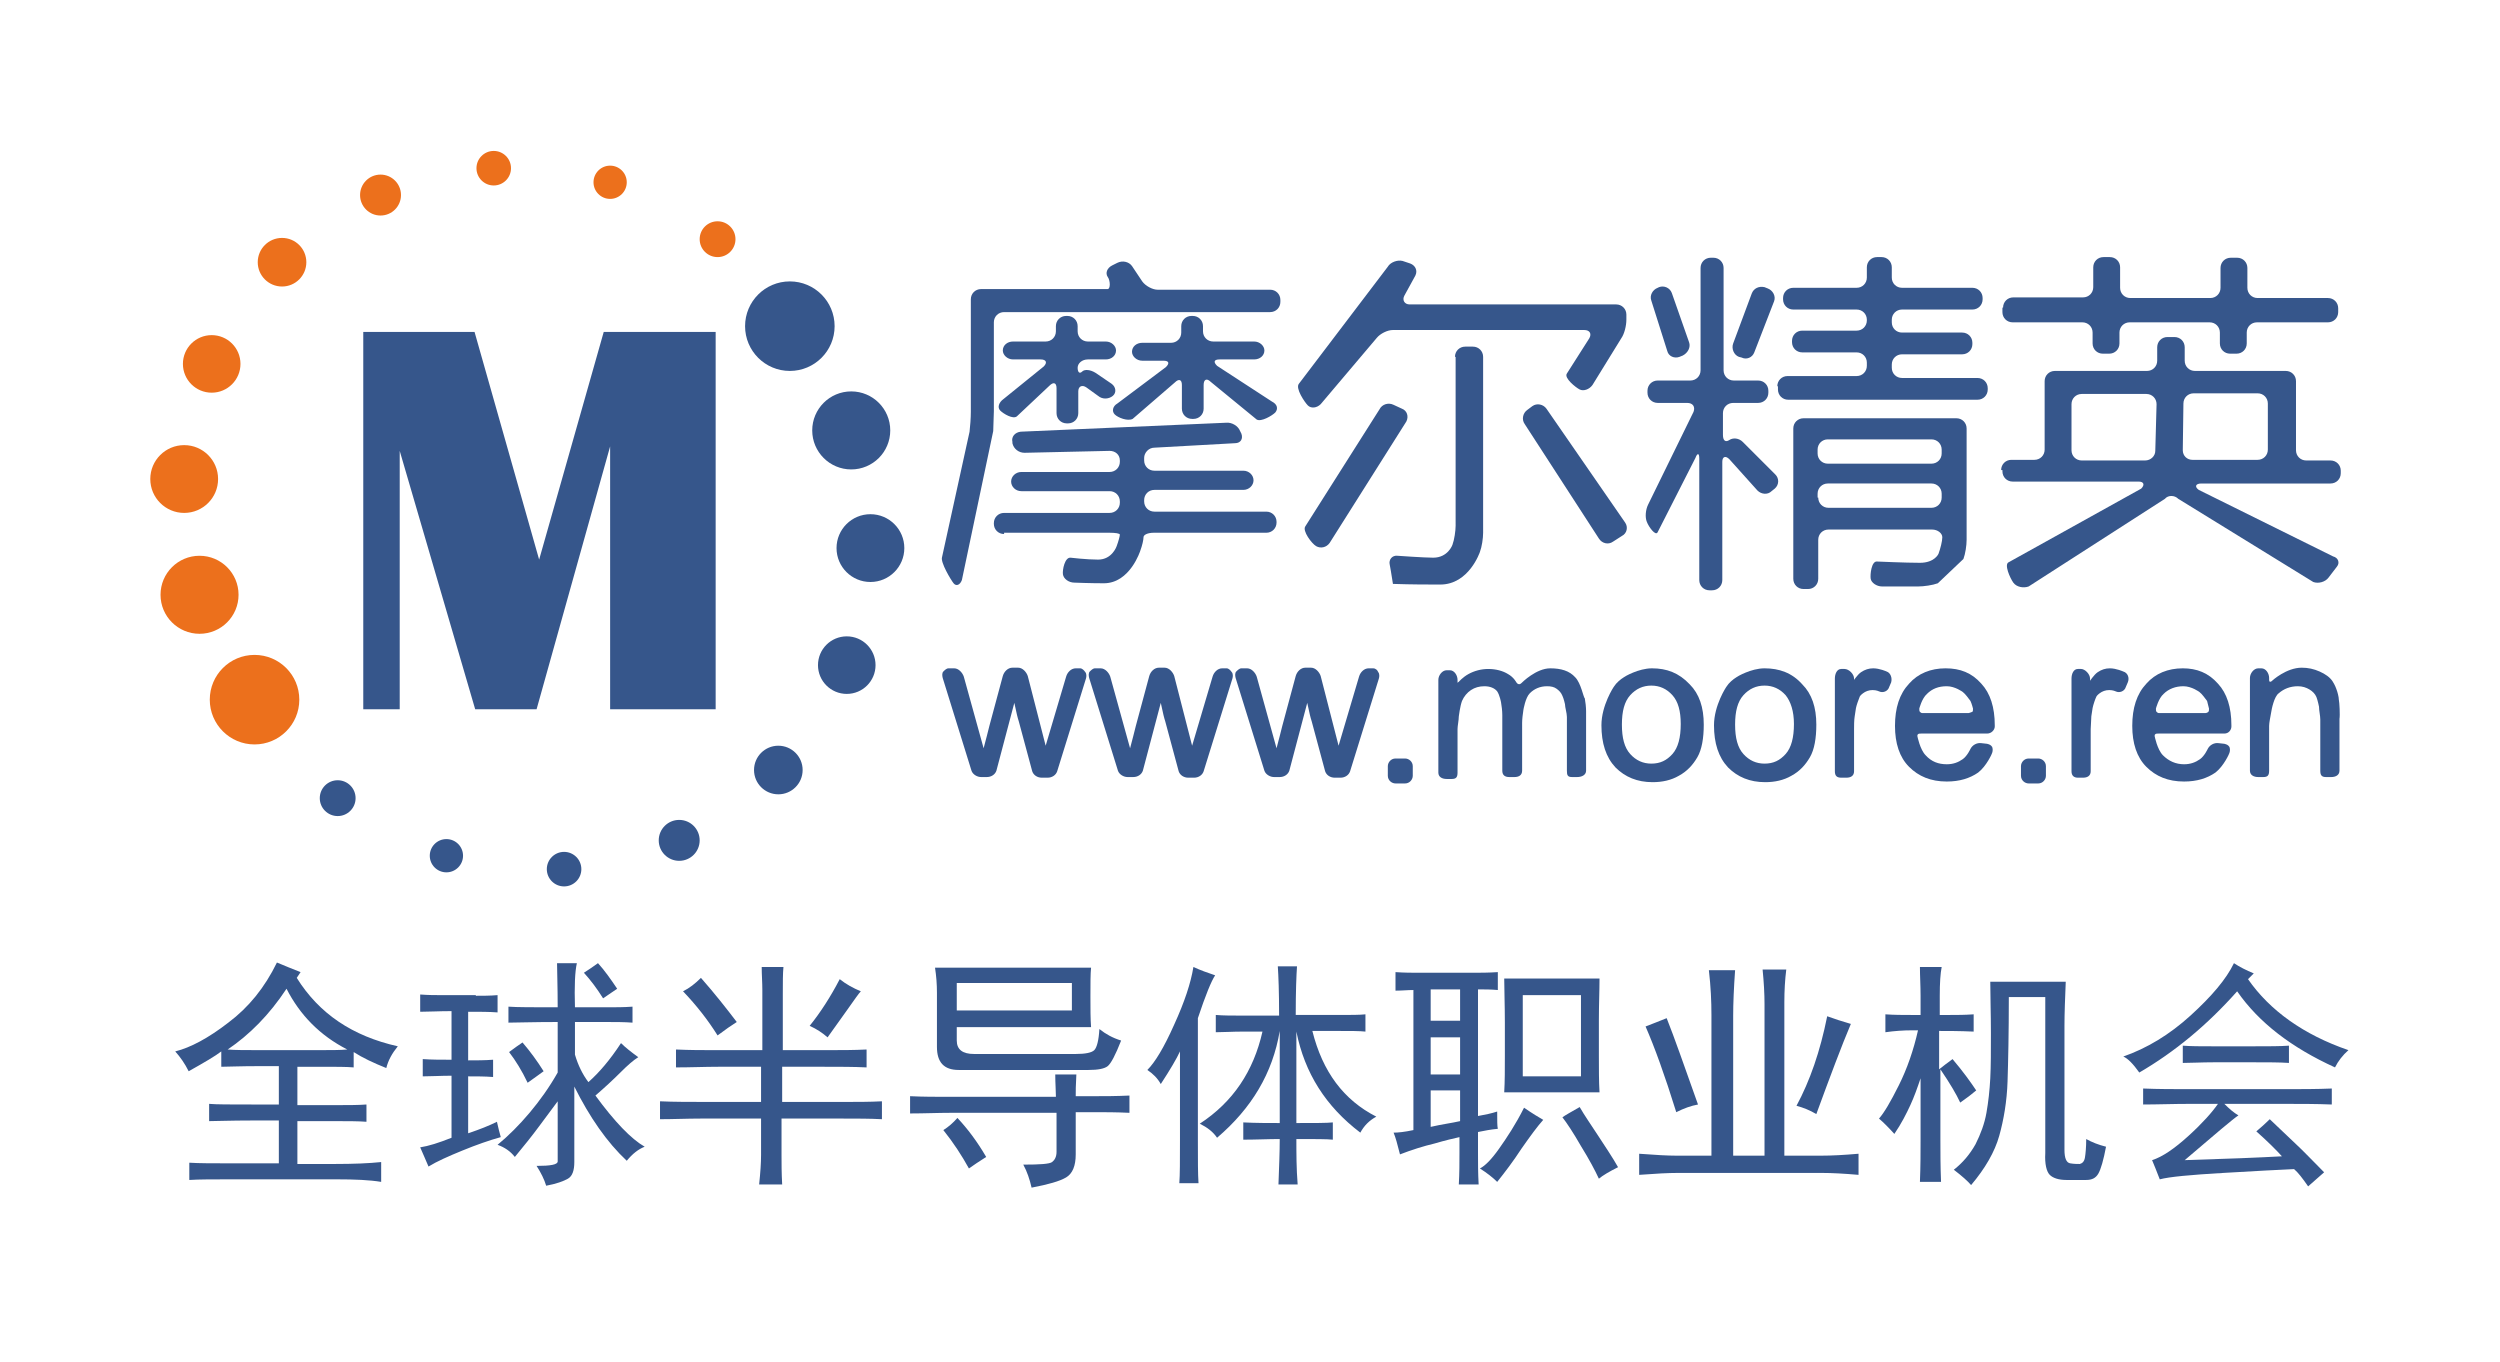 <?xml version="1.0" encoding="utf-8"?>
<!-- Generator: Adobe Illustrator 18.0.0, SVG Export Plug-In . SVG Version: 6.00 Build 0)  -->
<!DOCTYPE svg PUBLIC "-//W3C//DTD SVG 1.1//EN" "http://www.w3.org/Graphics/SVG/1.1/DTD/svg11.dtd">
<svg version="1.1" id="图层_1" xmlns="http://www.w3.org/2000/svg" xmlns:xlink="http://www.w3.org/1999/xlink" x="0px" y="0px"
	 viewBox="0 0 390.9 213" enable-background="new 0 0 390.9 213" xml:space="preserve">
<g>
	<g>
		<g>
			<g>
				<path fill="#36568B" d="M111.9,51.9v59H95.4V69.8l-11.5,41.1h-9.6L62.5,70.5v40.4h-5.7v-59h17.4l10.1,35.6l10.1-35.6H111.9z"/>
			</g>
		</g>
		<g>
			<circle fill="#EC701C" cx="39.8" cy="109.4" r="7"/>
			<circle fill="#EC701C" cx="31.2" cy="93" r="6.1"/>
			<circle fill="#EC701C" cx="28.8" cy="74.9" r="5.3"/>
			<circle fill="#EC701C" cx="33.1" cy="56.9" r="4.5"/>
			<circle fill="#EC701C" cx="44.1" cy="41" r="3.8"/>
			<circle fill="#EC701C" cx="59.5" cy="30.5" r="3.2"/>
			<circle fill="#EC701C" cx="77.2" cy="26.3" r="2.7"/>
			<circle fill="#EC701C" cx="95.4" cy="28.5" r="2.6"/>
			<circle fill="#EC701C" cx="112.2" cy="37.4" r="2.8"/>
		</g>
		<g>
			<circle fill="#36568B" cx="123.5" cy="51" r="7"/>
			<circle fill="#36568B" cx="133.1" cy="67.3" r="6.1"/>
			<circle fill="#36568B" cx="136.1" cy="85.7" r="5.3"/>
			<circle fill="#36568B" cx="132.4" cy="104" r="4.5"/>
			<circle fill="#36568B" cx="121.7" cy="120.4" r="3.8"/>
			<circle fill="#36568B" cx="106.2" cy="131.4" r="3.2"/>
			<circle fill="#36568B" cx="88.2" cy="135.9" r="2.7"/>
			<circle fill="#36568B" cx="69.8" cy="133.8" r="2.6"/>
			<circle fill="#36568B" cx="52.8" cy="124.8" r="2.8"/>
		</g>
	</g>
	<g>
		<g>
			<g>
				<g>
					<path fill="#36568B" d="M173.2,43.3c-0.4-0.6-0.1-1.4,0.7-1.8l0.8-0.4c0.8-0.4,1.8-0.2,2.3,0.5l1.6,2.4
						c0.5,0.7,1.6,1.3,2.4,1.3h17.6c0.9,0,1.6,0.7,1.6,1.6v0.3c0,0.9-0.7,1.6-1.6,1.6h-41.6c-0.9,0-1.6,0.7-1.6,1.6v13.9
						c0,0.9-0.1,2.2-0.1,3.1l-4.9,23.3c-0.3,0.8-0.9,1-1.3,0.5c-0.4-0.5-2.1-3.3-1.8-4.1l4.3-19.6c0.1-0.8,0.2-2.2,0.2-3.1V46.8
						c0-0.9,0.7-1.6,1.6-1.6h19.7C173.7,45.3,173.6,43.8,173.2,43.3z M157,83.5c-0.9,0-1.6-0.7-1.6-1.6v-0.1c0-0.9,0.7-1.6,1.6-1.6
						h16.5c0.9,0,1.6-0.7,1.6-1.6v-0.2c0-0.9-0.7-1.6-1.6-1.6h-13.8c-0.9,0-1.6-0.7-1.6-1.5c0-0.8,0.7-1.5,1.6-1.5h13.8
						c0.9,0,1.6-0.7,1.6-1.6v-0.2c0-0.9-0.7-1.5-1.6-1.5l-13.3,0.3c-0.9,0-1.7-0.6-1.9-1.5l0-0.2c-0.2-0.8,0.4-1.5,1.3-1.6l32.1-1.4
						c0.9-0.1,1.9,0.5,2.2,1.3l0.2,0.4c0.3,0.8-0.1,1.5-1,1.5l-12.6,0.7c-0.9,0-1.6,0.8-1.6,1.6v0.4c0,0.9,0.7,1.6,1.6,1.6h13.9
						c0.9,0,1.6,0.7,1.6,1.5c0,0.8-0.7,1.5-1.6,1.5h-13.9c-0.9,0-1.6,0.7-1.6,1.6v0.2c0,0.9,0.7,1.6,1.6,1.6H198
						c0.9,0,1.6,0.7,1.6,1.6v0.1c0,0.9-0.7,1.6-1.6,1.6h-17.6c-0.9,0-1.6,0.3-1.6,0.7c0,0.4-0.2,1.3-0.5,2.1c0,0-1.6,5.1-5.7,5.1
						c-2.1,0-4.6-0.1-4.6-0.1c-0.9,0-1.7-0.6-1.8-1.3c-0.1-0.7,0.3-2.7,1.2-2.6c0,0,2.5,0.3,4.3,0.3c2.2,0,2.9-2.1,2.9-2.1
						c0.3-0.8,0.5-1.6,0.5-1.8s-0.7-0.3-1.6-0.3H157z M156.4,64.2c-0.5-0.5-0.2-1.3,0.5-1.8l6.3-5.1c0.6-0.6,0.4-1.1-0.5-1.1h-4.3
						c-0.9,0-1.6-0.7-1.6-1.4c0-0.8,0.7-1.4,1.6-1.4h5.1c0.9,0,1.6-0.7,1.6-1.6V51c0-0.9,0.7-1.6,1.6-1.6h0.2c0.9,0,1.6,0.7,1.6,1.6
						v0.8c0,0.9,0.7,1.6,1.6,1.6h2.8c0.9,0,1.6,0.7,1.6,1.4c0,0.8-0.7,1.4-1.6,1.4h-2.8c-0.9,0-1.6,0.6-1.6,1.3c0,0.7,0.3,1,0.7,0.6
						c0.4-0.4,1.3-0.3,2.1,0.2l2.5,1.7c0.7,0.5,0.8,1.4,0.2,1.9s-1.6,0.6-2.3,0l-1.8-1.3c-0.7-0.5-1.3-0.2-1.3,0.6v3.4
						c0,0.9-0.7,1.6-1.6,1.6h-0.2c-0.9,0-1.6-0.7-1.6-1.6v-3.9c0-0.9-0.5-1-1.1-0.4l-5.1,4.8C158.4,65.6,156.9,64.7,156.4,64.2z
						 M174.3,64.8c-0.5-0.5-0.3-1.3,0.4-1.7l7.6-5.7c0.6-0.6,0.5-1-0.4-1h-3.3c-0.9,0-1.6-0.7-1.6-1.4c0-0.8,0.7-1.4,1.6-1.4h4.5
						c0.9,0,1.6-0.7,1.6-1.6V51c0-0.9,0.7-1.6,1.6-1.6h0.2c0.9,0,1.6,0.7,1.6,1.6v0.8c0,0.9,0.7,1.6,1.6,1.6h6.4
						c0.9,0,1.6,0.7,1.6,1.4c0,0.8-0.7,1.4-1.6,1.4h-5.4c-0.9,0-1,0.4-0.4,1l8.6,5.6c0.8,0.4,1,1.1,0.5,1.7
						c-0.5,0.5-2.2,1.5-2.9,1.1l-7.2-5.9c-0.6-0.6-1.1-0.4-1.1,0.5v3.7c0,0.9-0.7,1.6-1.6,1.6h-0.2c-0.9,0-1.6-0.7-1.6-1.6v-3.7
						c0-0.9-0.5-1-1.1-0.4l-6.6,5.7C176.3,65.9,174.8,65.3,174.3,64.8z"/>
				</g>
			</g>
			<g>
				<g>
					<path fill="#36568B" d="M217,41.7c0.4-0.7,1.5-1.1,2.3-0.9l1.2,0.4c0.8,0.3,1.2,1.1,0.8,1.9l-1.7,3.1c-0.4,0.7,0,1.4,0.8,1.4
						h32.3c0.9,0,1.6,0.7,1.6,1.6V50c0,0.9-0.3,2.2-0.8,2.9l-4.5,7.3c-0.5,0.7-1.4,1-2,0.7c-0.6-0.3-2.5-1.8-2-2.5l3.5-5.5
						c0.4-0.7,0.1-1.3-0.8-1.3h-29.9c-0.9,0-2,0.6-2.5,1.2l-8.8,10.4c-0.6,0.6-1.5,0.7-2,0.2c-0.5-0.5-2-2.7-1.4-3.4L217,41.7z
						 M215.7,64c0.4-0.8,1.4-1.1,2.2-0.7l1.3,0.6c0.8,0.3,1.1,1.2,0.7,2l-12,19c-0.5,0.7-1.4,0.9-2.1,0.5c-0.7-0.4-2.2-2.4-1.7-3.1
						L215.7,64z M227.5,55.8c0-0.9,0.7-1.6,1.6-1.6h1.2c0.9,0,1.6,0.7,1.6,1.6v27.5c0,0.9-0.2,2.2-0.5,3c0,0-1.7,5.1-6.2,5.1
						c-1.9,0-4.4,0-7.4-0.1c-0.2-1.4-0.5-3-0.5-3c-0.2-0.8,0.4-1.5,1.2-1.4c0,0,4.2,0.3,5.6,0.3c2.3,0,3-2,3-2
						c0.3-0.8,0.5-2.2,0.5-3V55.8z M238.4,66.3c-0.5-0.7-0.3-1.7,0.4-2.2l0.8-0.6c0.7-0.5,1.7-0.3,2.2,0.4l12.3,17.8
						c0.5,0.7,0.3,1.7-0.5,2.1l-1.4,0.9c-0.7,0.5-1.7,0.3-2.2-0.5L238.4,66.3z"/>
				</g>
			</g>
			<g>
				<g>
					<path fill="#36568B" d="M257.5,81.6c-0.3-0.7-0.2-1.9,0.2-2.7l7.1-14.5c0.3-0.8-0.1-1.4-1-1.4h-4.6c-0.9,0-1.6-0.7-1.6-1.6
						v-0.3c0-0.9,0.7-1.6,1.6-1.6h5.1c0.9,0,1.6-0.7,1.6-1.6v-16c0-0.9,0.7-1.6,1.6-1.6h0.4c0.9,0,1.6,0.7,1.6,1.6v16
						c0,0.9,0.7,1.6,1.6,1.6h3.8c0.9,0,1.6,0.7,1.6,1.6v0.3c0,0.9-0.7,1.6-1.6,1.6H271c-0.9,0-1.6,0.7-1.6,1.6V68
						c0,0.9,0.4,1.2,1,0.8s1.5-0.3,2.1,0.3l5.1,5.1c0.6,0.6,0.6,1.6-0.1,2.2l-0.5,0.4c-0.6,0.6-1.6,0.5-2.2-0.1l-4.4-4.9
						c-0.6-0.6-1.1-0.4-1.1,0.4v18.5c0,0.9-0.7,1.6-1.6,1.6h-0.4c-0.9,0-1.6-0.7-1.6-1.6v-19c0-0.9-0.3-0.9-0.6-0.1l-5.9,11.6
						C258.9,83.9,257.8,82.4,257.5,81.6z M258.2,47c-0.3-0.8,0.2-1.7,1-2l0.2-0.1c0.8-0.3,1.7,0.1,2,0.9l2.7,7.7
						c0.3,0.8-0.2,1.7-1,2.1l-0.5,0.2c-0.8,0.3-1.7-0.1-1.9-0.9L258.2,47z M271.9,55.8c-0.8-0.3-1.2-1.3-0.9-2.1l2.9-7.8
						c0.3-0.8,1.1-1.2,2-1l0.5,0.2c0.8,0.3,1.3,1.2,1,2l-3.1,8c-0.3,0.8-1.2,1.2-2,0.8L271.9,55.8z M277.9,60.4
						c0-0.9,0.7-1.6,1.6-1.6h10.8c0.9,0,1.6-0.7,1.6-1.6v-0.5c0-0.9-0.7-1.6-1.6-1.6h-8.5c-0.9,0-1.6-0.7-1.6-1.6v-0.2
						c0-0.9,0.7-1.6,1.6-1.6h8.5c0.9,0,1.6-0.7,1.6-1.6V50c0-0.9-0.7-1.6-1.6-1.6h-9.9c-0.9,0-1.6-0.7-1.6-1.6v-0.2
						c0-0.9,0.7-1.6,1.6-1.6h9.9c0.9,0,1.6-0.7,1.6-1.6v-1.6c0-0.9,0.7-1.6,1.6-1.6h0.7c0.9,0,1.6,0.7,1.6,1.6v1.6
						c0,0.9,0.7,1.6,1.6,1.6h11c0.9,0,1.6,0.7,1.6,1.6v0.2c0,0.9-0.7,1.6-1.6,1.6h-11c-0.9,0-1.6,0.7-1.6,1.6v0.4
						c0,0.9,0.7,1.6,1.6,1.6h9.4c0.9,0,1.6,0.7,1.6,1.6v0.2c0,0.9-0.7,1.6-1.6,1.6h-9.4c-0.9,0-1.6,0.7-1.6,1.6v0.5
						c0,0.9,0.7,1.6,1.6,1.6h11.8c0.9,0,1.6,0.7,1.6,1.6v0.2c0,0.9-0.7,1.6-1.6,1.6h-29.6c-0.9,0-1.6-0.7-1.6-1.6V60.4z M284.3,90.5
						c0,0.9-0.7,1.6-1.6,1.6H282c-0.9,0-1.6-0.7-1.6-1.6V67c0-0.9,0.7-1.6,1.6-1.6h23.9c0.9,0,1.6,0.7,1.6,1.6v17.4
						c0,0.9-0.2,2.2-0.5,3l-4,3.8c-0.8,0.3-2.2,0.5-3.1,0.5h-5.6c-0.9,0-1.7-0.6-1.8-1.2s0.1-2.8,1-2.7c0,0,4.5,0.2,6.7,0.2
						c2.3,0,2.9-1.4,2.9-1.4c0.3-0.8,0.6-2,0.6-2.6s-0.7-1.2-1.6-1.2h-16.2c-0.9,0-1.6,0.7-1.6,1.6V90.5z M303.6,70.3
						c0-0.9-0.7-1.6-1.6-1.6h-16.2c-0.9,0-1.6,0.7-1.6,1.6v0.6c0,0.9,0.7,1.6,1.6,1.6H302c0.9,0,1.6-0.7,1.6-1.6V70.3z M284.3,77.8
						c0,0.9,0.7,1.6,1.6,1.6H302c0.9,0,1.6-0.7,1.6-1.6v-0.6c0-0.9-0.7-1.6-1.6-1.6h-16.2c-0.9,0-1.6,0.7-1.6,1.6V77.8z"/>
				</g>
			</g>
			<g>
				<g>
					<path fill="#36568B" d="M312.9,73.5c0-0.9,0.7-1.6,1.6-1.6h3.6c0.9,0,1.6-0.7,1.6-1.6V59.6c0-0.9,0.7-1.6,1.6-1.6h14.4
						c0.9,0,1.6-0.7,1.6-1.6l0-2.1c0-0.9,0.7-1.6,1.6-1.6h1.1c0.9,0,1.6,0.7,1.6,1.6l0,2.1c0,0.9,0.7,1.6,1.6,1.6h14.2
						c0.9,0,1.6,0.7,1.6,1.6v10.8c0,0.9,0.7,1.6,1.6,1.6h3.8c0.9,0,1.6,0.7,1.6,1.6V74c0,0.9-0.7,1.6-1.6,1.6h-20.2
						c-0.9,0-1.1,0.5-0.4,1l21,10.4c0.8,0.2,1.1,1,0.6,1.6l-1.3,1.7c-0.5,0.7-1.6,1-2.4,0.7l-21.1-13c-0.6-0.6-1.6-0.6-2.1,0
						l-21.3,13.7c-0.8,0.3-1.9,0.1-2.4-0.6c-0.5-0.7-1.5-2.9-0.7-3.2l20.7-11.5c0.6-0.6,0.4-1.1-0.4-1.1h-19.7
						c-0.9,0-1.6-0.7-1.6-1.6V73.5z M313.2,48.1c0-0.9,0.7-1.6,1.6-1.6h10.9c0.9,0,1.6-0.7,1.6-1.6v-3.1c0-0.9,0.7-1.6,1.6-1.6h1
						c0.9,0,1.6,0.7,1.6,1.6V45c0,0.9,0.7,1.6,1.6,1.6h12.5c0.9,0,1.6-0.7,1.6-1.6v-3.1c0-0.9,0.7-1.6,1.6-1.6h1
						c0.9,0,1.6,0.7,1.6,1.6V45c0,0.9,0.7,1.6,1.6,1.6H364c0.9,0,1.6,0.7,1.6,1.6v0.6c0,0.9-0.7,1.6-1.6,1.6h-11.1
						c-0.9,0-1.6,0.7-1.6,1.6v1.7c0,0.9-0.7,1.6-1.6,1.6h-1c-0.9,0-1.6-0.7-1.6-1.6v-1.7c0-0.9-0.7-1.6-1.6-1.6h-12.5
						c-0.9,0-1.6,0.7-1.6,1.6v1.7c0,0.9-0.7,1.6-1.6,1.6h-1c-0.9,0-1.6-0.7-1.6-1.6v-1.7c0-0.9-0.7-1.6-1.6-1.6h-10.9
						c-0.9,0-1.6-0.7-1.6-1.6V48.1z M337.2,63.2c0-0.9-0.7-1.6-1.6-1.6h-10.1c-0.9,0-1.6,0.7-1.6,1.6v7.2c0,0.9,0.7,1.6,1.6,1.6h9.9
						c0.9,0,1.6-0.7,1.6-1.5L337.2,63.2z M341.3,70.4c0,0.9,0.7,1.5,1.5,1.5H353c0.9,0,1.6-0.7,1.6-1.6v-7.2c0-0.9-0.7-1.6-1.6-1.6
						h-10c-0.9,0-1.6,0.7-1.6,1.6L341.3,70.4z"/>
				</g>
			</g>
		</g>
		<g>
			<path fill="#36568B" d="M168.9,104.5h-0.7c-0.7,0-1.3,0.6-1.5,1.3l-3.2,10.8c0,0,0,0.1,0,0.1c0,0,0,0,0-0.1l-2.8-10.9
				c-0.2-0.6-0.8-1.3-1.5-1.3h-0.9c-0.7,0-1.3,0.6-1.5,1.3l-2.1,7.8c-0.1,0.5-0.7,2.7-0.9,3.5c0,0,0,0,0,0l-3.1-11.2
				c-0.2-0.6-0.8-1.3-1.5-1.3h-0.9c-0.3,0-0.6,0.3-0.8,0.5c-0.2,0.2-0.2,0.6-0.1,1l4.5,14.5c0.2,0.6,0.9,1,1.5,1h0.9
				c0.7,0,1.3-0.4,1.5-1l2.8-10.6l0.2,0.9c0.1,0.5,0.3,1.4,0.5,2l2.1,7.8c0.2,0.6,0.8,1,1.5,1h0.9c0.7,0,1.3-0.4,1.5-1l4.5-14.5
				c0.1-0.3,0.1-0.8-0.1-1C169.5,104.8,169.2,104.5,168.9,104.5z"/>
			<path fill="#36568B" d="M191.8,104.5h-0.7c-0.7,0-1.3,0.6-1.5,1.3l-3.2,10.8c0,0,0,0.1,0,0.1c0,0,0,0,0-0.1l-2.8-10.9
				c-0.2-0.6-0.8-1.3-1.5-1.3h-0.9c-0.7,0-1.3,0.6-1.5,1.3l-2.1,7.8c-0.1,0.5-0.7,2.7-0.9,3.5c0,0,0,0,0,0l-3.1-11.2
				c-0.2-0.6-0.8-1.3-1.5-1.3h-0.9c-0.3,0-0.6,0.3-0.8,0.5c-0.2,0.2-0.2,0.6-0.1,1l4.5,14.5c0.2,0.6,0.9,1,1.5,1h0.9
				c0.7,0,1.3-0.4,1.5-1l2.8-10.6l0.2,0.9c0.1,0.5,0.3,1.4,0.5,2l2.1,7.8c0.2,0.6,0.8,1,1.5,1h0.9c0.7,0,1.3-0.4,1.5-1l4.5-14.5
				c0.1-0.3,0.1-0.8-0.1-1C192.4,104.8,192.1,104.5,191.8,104.5z"/>
			<path fill="#36568B" d="M214.7,104.5H214c-0.7,0-1.3,0.6-1.5,1.3l-3.2,10.8c0,0,0,0.1,0,0.1c0,0,0,0,0-0.1l-2.8-10.9
				c-0.2-0.6-0.8-1.3-1.5-1.3h-0.9c-0.7,0-1.3,0.6-1.5,1.3l-2.1,7.8c-0.1,0.5-0.7,2.7-0.9,3.5c0,0,0,0,0,0l-3.1-11.2
				c-0.2-0.6-0.8-1.3-1.5-1.3h-0.9c-0.3,0-0.6,0.3-0.8,0.5c-0.2,0.2-0.2,0.6-0.1,1l4.5,14.5c0.2,0.6,0.9,1,1.5,1h0.9
				c0.7,0,1.3-0.4,1.5-1l2.8-10.6l0.2,0.9c0.1,0.5,0.3,1.4,0.5,2l2.1,7.8c0.2,0.6,0.8,1,1.5,1h0.9c0.7,0,1.3-0.4,1.5-1l4.5-14.5
				c0.1-0.3,0.1-0.8-0.1-1C215.4,104.8,215.1,104.5,214.7,104.5z"/>
			<path fill="#36568B" d="M220.9,119.8c0-0.7-0.6-1.2-1.2-1.2h-1.5c-0.7,0-1.2,0.6-1.2,1.2v1.5c0,0.7,0.6,1.2,1.2,1.2h1.5
				c0.7,0,1.2-0.6,1.2-1.2V119.8z"/>
			<path fill="#36568B" d="M246.3,105.9c-0.9-1-2.2-1.4-3.9-1.4c-2.2,0-4.4,2.2-4.5,2.3c-0.3,0.3-0.6,0.2-0.8-0.1
				c0,0-0.4-0.8-1.3-1.3c-0.8-0.5-1.9-0.8-3.1-0.8c-1.1,0-2.2,0.3-3.1,0.8c-0.9,0.5-1.5,1.2-1.5,1.2c-0.1,0.1-0.2,0.1-0.2,0.2
				c0,0,0-0.1,0-0.2v-0.3c0-0.7-0.5-1.5-1.2-1.5h-0.5c-0.7,0-1.3,0.8-1.3,1.5v14.5c0,0.7,0.6,1,1.3,1h0.8c0.7,0,0.9-0.3,0.9-1V114
				c0-0.5,0.2-1.4,0.2-2c0,0,0.2-1.6,0.5-2.4c0.3-0.7,0.8-1.3,1.4-1.7c0.6-0.4,1.3-0.6,2.1-0.6c0.9,0,1.6,0.3,2,0.8
				c0.4,0.6,0.6,1.7,0.6,1.7c0.1,0.5,0.2,1.4,0.2,2v8.7c0,0.7,0.4,1,1.1,1h0.8c0.7,0,1.2-0.3,1.2-1V113c0-0.5,0.1-1.4,0.2-2
				c0,0,0.3-1.9,1-2.6c0.7-0.7,1.6-1.1,2.7-1.1c0.6,0,1.1,0.1,1.5,0.4c0.4,0.3,0.7,0.6,0.9,1.1c0.2,0.4,0.4,1.3,0.4,1.3
				c0,0.5,0.3,1.4,0.3,2v8.4c0,0.7,0.1,1,0.8,1h0.8c0.7,0,1.4-0.3,1.4-1v-9.3c0-0.6-0.1-1.5-0.2-2
				C247.6,109.1,247.2,106.8,246.3,105.9z"/>
			<path fill="#36568B" d="M258.3,104.5c-2.1,0-4.3,1.3-4.4,1.4c-0.5,0.3-1.2,0.9-1.5,1.4c-0.1,0.1-2,3-2,6.1c0,2.8,0.7,5,2.2,6.6
				c1.5,1.5,3.4,2.3,5.8,2.3c1.5,0,2.9-0.3,4.1-1c1.3-0.7,2.2-1.7,2.9-2.9c0.7-1.2,1-3,1-5.1c0-2.7-0.7-4.8-2.2-6.3
				C262.5,105.2,260.6,104.5,258.3,104.5z M262.8,113.2c0,2.1-0.4,3.7-1.3,4.7c-0.9,1-1.9,1.5-3.3,1.5c-1.3,0-2.4-0.5-3.3-1.5
				c-0.9-1-1.3-2.5-1.3-4.6s0.4-3.6,1.3-4.6c0.9-1,2-1.5,3.3-1.5c1.3,0,2.4,0.5,3.3,1.5C262.4,109.7,262.8,111.2,262.8,113.2z"/>
			<path fill="#36568B" d="M275.9,104.5c-2.1,0-4.3,1.3-4.4,1.4c-0.5,0.3-1.2,0.9-1.5,1.4c-0.1,0.1-2,3-2,6.1c0,2.8,0.7,5,2.2,6.6
				c1.5,1.5,3.4,2.3,5.8,2.3c1.5,0,2.9-0.3,4.1-1c1.3-0.7,2.2-1.7,2.9-2.9c0.7-1.2,1-3,1-5.1c0-2.7-0.7-4.8-2.2-6.3
				C280.2,105.2,278.2,104.5,275.9,104.5z M280.5,113.2c0,2.1-0.4,3.7-1.3,4.7c-0.9,1-1.9,1.5-3.3,1.5c-1.3,0-2.4-0.5-3.3-1.5
				c-0.9-1-1.3-2.5-1.3-4.6s0.4-3.6,1.3-4.6c0.9-1,2-1.5,3.3-1.5c1.3,0,2.4,0.5,3.3,1.5C280,109.7,280.5,111.2,280.5,113.2z"/>
			<path fill="#36568B" d="M295,105c0,0-1.1-0.5-2.1-0.5c-0.7,0-1.3,0.2-1.9,0.6c-0.6,0.4-1.3,1.5-1.3,1.5c0,0,0.1,0.1,0.1,0.1
				c0,0,0.1-0.1,0.1-0.1v-0.5c0-0.7-0.8-1.5-1.5-1.5h-0.5c-0.7,0-1,0.8-1,1.5v14.5c0,0.7,0.3,1,1,1h0.8c0.7,0,1.2-0.3,1.2-1v-6.6
				c0-0.5,0-1.4,0.1-2l0.2-1.3c0.1-0.5,0.4-1.3,0.6-1.8c0,0,0.1-0.2,0.5-0.5c0.4-0.3,0.9-0.5,1.5-0.5c0.6,0,1,0.2,1,0.2
				c0.6,0.3,1.4,0,1.6-0.7l0.3-0.7C295.9,106,295.6,105.2,295,105z"/>
			<path fill="#36568B" d="M304.2,104.5c-2.3,0-4.3,0.8-5.7,2.4c-1.5,1.6-2.2,3.8-2.2,6.6c0,2.7,0.7,4.9,2.2,6.4
				c1.5,1.5,3.4,2.3,5.9,2.3c2,0,3.6-0.5,4.9-1.4c1.3-1,2.2-3,2.2-3.1c0.1-0.3,0.1-0.6,0-0.9c-0.2-0.3-0.4-0.4-0.8-0.5l-0.9-0.1
				c-0.7-0.1-1.4,0.3-1.7,0.9c0,0-0.5,1.1-1.2,1.6c-0.7,0.5-1.5,0.8-2.5,0.8c-1.3,0-2.4-0.4-3.3-1.4c-0.9-0.9-1.3-3-1.3-3
				c0-0.2,0-0.2,0.1-0.3c0.1-0.1,0.3-0.1,0.5-0.1h10.3c0.7,0,1.2-0.6,1.2-1.1v-0.2c0-2.8-0.7-5-2.1-6.5
				C308.3,105.2,306.5,104.5,304.2,104.5z M307.8,111.5h-7.2c-0.2,0-0.3-0.1-0.4-0.2c-0.1-0.1-0.1-0.3-0.1-0.5c0,0,0.4-1.6,1.2-2.3
				c0.8-0.8,1.8-1.2,3.1-1.2c1.3,0,2.5,0.9,2.5,0.9c0.4,0.3,0.9,1,1.2,1.4c0.2,0.4,0.4,1.2,0.4,1.2c0,0.2,0,0.4-0.1,0.5
				C308.1,111.4,307.9,111.5,307.8,111.5z"/>
			<path fill="#36568B" d="M319.9,119.8c0-0.7-0.6-1.2-1.2-1.2h-1.5c-0.7,0-1.2,0.6-1.2,1.2v1.5c0,0.7,0.6,1.2,1.2,1.2h1.5
				c0.7,0,1.2-0.6,1.2-1.2V119.8z"/>
			<path fill="#36568B" d="M332,105c0,0-1.1-0.5-2.1-0.5c-0.7,0-1.3,0.2-1.9,0.6c-0.6,0.4-1.3,1.5-1.3,1.5c0,0,0,0.1,0,0.1
				c0,0,0.1-0.1,0.1-0.1v-0.5c0-0.7-0.8-1.5-1.4-1.5h-0.5c-0.7,0-1,0.8-1,1.5v14.5c0,0.7,0.4,1,1,1h0.8c0.7,0,1.2-0.3,1.2-1v-6.6
				c0-0.5,0.1-1.4,0.1-2l0.2-1.3c0.1-0.5,0.4-1.4,0.6-1.8c0,0,0.1-0.2,0.5-0.5c0.4-0.3,0.9-0.5,1.5-0.5c0.6,0,1,0.2,1,0.2
				c0.6,0.3,1.4,0,1.6-0.7l0.3-0.7C333,106,332.7,105.2,332,105z"/>
			<path fill="#36568B" d="M341.3,104.5c-2.3,0-4.3,0.8-5.7,2.4c-1.5,1.6-2.2,3.8-2.2,6.6c0,2.7,0.7,4.9,2.2,6.4
				c1.5,1.5,3.4,2.3,5.9,2.3c2,0,3.6-0.5,4.9-1.4c1.3-1,2.2-3,2.2-3.1c0.1-0.3,0.1-0.6,0-0.9c-0.2-0.3-0.4-0.4-0.8-0.5l-0.9-0.1
				c-0.7-0.1-1.4,0.3-1.7,0.9c0,0-0.5,1.1-1.2,1.6c-0.7,0.5-1.5,0.8-2.5,0.8c-1.3,0-2.4-0.5-3.3-1.4c-0.9-0.9-1.3-3-1.3-3
				c0-0.2,0-0.2,0.1-0.3c0.1-0.1,0.3-0.1,0.5-0.1h10.3c0.7,0,1.1-0.6,1.1-1.1v-0.2c0-2.8-0.7-5-2.1-6.5
				C345.3,105.2,343.5,104.5,341.3,104.5z M345.4,110.8c0,0.2,0,0.4-0.1,0.5c-0.1,0.1-0.3,0.2-0.5,0.2h-7.2c-0.2,0-0.3-0.1-0.4-0.2
				c-0.1-0.1-0.1-0.3-0.1-0.5c0,0,0.4-1.6,1.2-2.3c0.8-0.8,1.9-1.2,3.1-1.2c1.3,0,2.5,0.9,2.5,0.9c0.4,0.3,0.9,1,1.2,1.4
				C345.2,110,345.4,110.8,345.4,110.8z"/>
			<path fill="#36568B" d="M365.7,109.4c0-0.4-0.2-1.2-0.4-1.7c0,0-0.2-0.6-0.6-1.2c-0.4-0.6-1.1-1.1-2-1.5
				c-0.9-0.4-1.8-0.6-2.8-0.6c-2.4,0-4.6,2-4.7,2.1c-0.1,0.1-0.2,0.1-0.3,0.1c0,0-0.1-0.1-0.1-0.3v-0.3c0-0.7-0.5-1.5-1.2-1.5h-0.5
				c-0.7,0-1.3,0.8-1.3,1.5v14.5c0,0.7,0.6,1,1.3,1h0.8c0.7,0,0.9-0.3,0.9-1v-7c0-0.5,0.2-1.4,0.3-2c0.1-0.7,0.5-2.6,1.2-3.1
				c0.8-0.7,1.8-1.1,3-1.1c0.7,0,1.3,0.2,1.8,0.5c0.5,0.3,0.9,0.7,1.1,1.2c0.2,0.5,0.4,1.5,0.4,1.5c0,0.6,0.2,1.4,0.2,2v8
				c0,0.7,0.2,1,0.9,1h0.8c0.7,0,1.3-0.3,1.3-1v-8.1C365.9,111.9,365.8,109.8,365.7,109.4z"/>
		</g>
	</g>
</g>
<g>
	<path fill="#36568B" d="M46.4,152.9c3.5,5.6,8.7,9.1,15.8,10.7c-0.9,1.1-1.5,2.2-1.8,3.4c-2-0.8-3.7-1.6-5.1-2.5v2.4
		c-1.1-0.1-2.8-0.1-5.2-0.1h-3.6v6h5.7c2.1,0,3.8,0,5.1-0.1v2.7c-1.3-0.1-3-0.1-5.1-0.1h-5.7v6.7h5.8c3,0,5.4-0.1,7.3-0.3v3.1
		c-1.8-0.3-4.1-0.4-7-0.4H36.3c-3,0-5.2,0-6.7,0.1v-2.7c1.5,0.1,3.7,0.1,6.7,0.1h7.3v-6.7h-4.2c-3.4,0-5.6,0.1-6.7,0.1v-2.7
		c1.1,0.1,3.3,0.1,6.6,0.1h4.3v-6h-3c-3.1,0-5.1,0.1-6,0.1v-2.4c-0.9,0.7-2.6,1.7-5.1,3.1c-0.6-1.2-1.3-2.2-2.1-3.1
		c2.4-0.6,5.2-2.1,8.3-4.5c3.2-2.4,5.7-5.5,7.6-9.4c1.2,0.5,2.4,1,3.7,1.5L46.4,152.9z M40.8,164.2h8.9c2,0,3.5,0,4.6-0.1
		c-4.3-2.2-7.4-5.4-9.5-9.5c-2.7,4.1-5.8,7.2-9.2,9.5C36.7,164.2,38.5,164.2,40.8,164.2z"/>
	<path fill="#36568B" d="M74.4,155.7c1.1,0,2.2,0,3.4-0.1v2.7c-1.3-0.1-2.8-0.1-4.6-0.1v7.6c1.3,0,2.6,0,3.9-0.1v2.7
		c-1.3-0.1-2.6-0.1-3.9-0.1v8.9c1.8-0.6,3.3-1.2,4.5-1.8c0.2,0.9,0.4,1.7,0.6,2.4c-1.8,0.5-3.8,1.2-6,2.1s-4,1.7-5.3,2.5
		c-0.4-0.9-0.8-1.9-1.3-3c1.3-0.2,2.9-0.7,4.9-1.5v-9.7c-1.7,0-3.2,0.1-4.5,0.1v-2.7c1.4,0.1,2.9,0.1,4.5,0.1v-7.6
		c-2,0-3.6,0.1-4.9,0.1v-2.7c1.3,0.1,2.4,0.1,3.3,0.1H74.4z M97,167.7c-1.1,1.1-2.5,2.4-3.9,3.6c3,4.1,5.6,6.8,7.7,8
		c-1,0.4-1.9,1.1-2.8,2.2c-3.1-2.9-5.8-6.8-8.2-11.6v11.8c0,1.3-0.3,2.2-1,2.6c-0.7,0.4-1.8,0.8-3.4,1.1c-0.3-1-0.8-2-1.5-3.1
		c2.2,0,3.3-0.2,3.3-0.7v-9.4c-0.8,1.1-1.8,2.4-2.9,3.9c-1.1,1.5-2.4,3.1-3.8,4.8c-0.7-0.9-1.6-1.5-2.7-1.9c1.7-1.4,3.4-3.1,5-5
		s3.1-4,4.4-6.3v-7.9c-3.9,0-6.5,0.1-7.7,0.1v-2.5c1.3,0.1,3.9,0.1,7.7,0.1c0-3.3-0.1-5.6-0.1-6.9h3.1c-0.3,1.3-0.4,3.6-0.3,6.9h4.8
		c1.5,0,2.9,0,4.2-0.1v2.5c-1.3-0.1-2.7-0.1-4.2-0.1h-4.8v5.1c0.5,1.7,1.2,3.1,2.1,4.3c1.7-1.5,3.4-3.5,5.1-6.1
		c0.7,0.7,1.6,1.4,2.7,2.2C99,165.8,98.1,166.6,97,167.7z M79.6,164.5c0.8-0.6,1.5-1.1,2.1-1.5c1.2,1.4,2.3,2.9,3.3,4.5
		c-0.7,0.5-1.5,1.1-2.5,1.8C81.6,167.4,80.6,165.8,79.6,164.5z M96.5,154.6l-2.2,1.5c-1-1.6-2-2.9-3-4c0.8-0.5,1.5-1,2.2-1.5
		C94.5,151.7,95.5,153.1,96.5,154.6z"/>
	<path fill="#36568B" d="M119.2,164.2v-9.4c0-1.2-0.1-2.4-0.1-3.6h3.4c-0.1,1-0.1,2.4-0.1,4.2v8.8h7.1c2,0,4,0,6-0.1v2.8
		c-2-0.1-4.2-0.1-6.6-0.1h-6.6v5.5h9.5c2.2,0,4.2,0,6.1-0.1v2.8c-1.9-0.1-3.9-0.1-6-0.1h-9.7v5.7c0,1.3,0,2.8,0.1,4.6h-3.6
		c0.2-1.9,0.3-3.4,0.3-4.6v-5.7h-9.5c-2.1,0-4.2,0.1-6.3,0.1v-2.8c2.1,0.1,4.7,0.1,7.9,0.1h7.9v-5.5h-6.7c-2.1,0-4.3,0.1-6.6,0.1
		v-2.8c2.2,0.1,4.1,0.1,5.8,0.1H119.2z M115.2,159.8c-0.8,0.5-1.8,1.2-3,2.1c-1.5-2.4-3.3-4.7-5.4-6.9c1-0.5,1.9-1.2,2.8-2.1
		C111.8,155.4,113.6,157.7,115.2,159.8z M131.3,153.1c1,0.8,2.1,1.4,3.3,1.9c-0.3,0.3-1,1.3-2.2,3c-1.2,1.7-2.2,3.1-3,4.2
		c-0.8-0.7-1.7-1.3-2.8-1.8C128.3,158.3,129.9,155.8,131.3,153.1z"/>
	<path fill="#36568B" d="M165.1,171.4c0-0.9-0.1-2-0.1-3.4h3.3c-0.1,1.6-0.1,2.7-0.1,3.4h3c1.5,0,3.3,0,5.4-0.1v2.7
		c-2.1-0.1-3.9-0.1-5.4-0.1h-3v6.6c0,1.8-0.5,3-1.5,3.6c-1,0.6-2.8,1.1-5.4,1.6c-0.3-1.3-0.7-2.5-1.3-3.6c2.6,0,4.1-0.1,4.5-0.4
		s0.7-0.8,0.7-1.6v-6.1h-16.5c-2.1,0-4.2,0.1-6.4,0.1v-2.7c2,0.1,4.1,0.1,6.3,0.1H165.1z M170.6,151.3c-0.1,1-0.1,2.5-0.1,4.5
		c0,1.9,0,3.5,0.1,4.8h-21v2.1c0,1.4,0.9,2.1,2.7,2.1h15.9c1.5,0,2.5-0.2,2.9-0.6c0.4-0.4,0.7-1.5,0.8-3.3c1,0.8,2.1,1.4,3.4,1.8
		c-0.9,2.3-1.6,3.6-2.1,4c-0.5,0.4-1.5,0.6-3,0.6h-20.3c-2.3,0-3.4-1.2-3.4-3.6v-8.5c0-1.3-0.1-2.6-0.3-3.9H170.6z M154.2,180.9
		c-1.1,0.7-2,1.3-2.7,1.8c-1.1-2-2.4-4-4-6c0.8-0.5,1.5-1.1,2.2-1.9C151.3,176.5,152.8,178.5,154.2,180.9z M167.6,158v-4.3h-18v4.3
		H167.6z"/>
	<path fill="#36568B" d="M187.3,159.2v19.1c0,3.1,0,5.3,0.1,6.7h-3c0.1-1.3,0.1-3.5,0.1-6.6v-14c-0.5,1.1-1.5,2.8-3,5.1
		c-0.5-0.9-1.2-1.6-2.1-2.2c1.2-1.2,2.6-3.5,4.2-7.1c1.6-3.5,2.6-6.5,3-9c1.1,0.5,2.2,0.9,3.4,1.3
		C189.4,153.4,188.5,155.6,187.3,159.2z M200,158.7c0-3.6-0.1-6.1-0.2-7.6h3c-0.1,1.4-0.2,3.9-0.2,7.6h6.6c2,0,3.4,0,4.3-0.1v2.7
		c-0.9-0.1-2.3-0.1-4.3-0.1h-4c1.6,6.4,4.9,10.8,10,13.4c-1.1,0.6-1.9,1.4-2.5,2.5c-5.4-4.1-8.7-9.3-10-15.8v14.3
		c2.9,0,4.8,0,5.7-0.1v2.7c-0.9-0.1-2.8-0.1-5.7-0.1c0,2.2,0,4.6,0.2,7.1h-3c0.1-2.7,0.2-5.1,0.2-7.1c-1.8,0-3.7,0.1-5.7,0.1v-2.7
		c2,0.1,3.9,0.1,5.7,0.1v-14.4c-1.1,6.6-4.4,12.1-9.8,16.7c-0.6-0.9-1.5-1.6-2.7-2.2c5.2-3.4,8.4-8.2,9.8-14.4h-3.1
		c-1.6,0-3,0.1-4.2,0.1v-2.7c1.2,0.1,2.6,0.1,4.2,0.1H200z"/>
	<path fill="#36568B" d="M231.1,177v3.3c0,1.5,0,3.1,0.1,4.9h-3.1c0.1-1.8,0.1-3.4,0.1-4.9v-2.5c-0.9,0.2-2.2,0.5-3.9,1
		c-1.7,0.4-3.6,1-5.4,1.7c-0.4-1.6-0.7-2.7-1-3.4c0.7,0,1.7-0.1,3.1-0.4v-21.9c-0.9,0-1.8,0.1-2.8,0.1V152c1.4,0.1,2.6,0.1,3.7,0.1
		h8.3c1.2,0,2.5,0,4-0.1v2.8c-1.1-0.1-2.1-0.1-3.1-0.1v19.8c1.1-0.2,2.1-0.4,3-0.7c0,1.4,0,2.3,0.1,2.7
		C233.1,176.6,232.1,176.8,231.1,177z M228.3,159.6v-4.9h-4.6v4.9H228.3z M228.3,168v-5.8h-4.6v5.8H228.3z M228.3,175.3v-4.8h-4.6
		v5.7C225.4,175.8,227,175.6,228.3,175.3z M234.4,179.6c1.2-1.7,2.6-3.8,3.9-6.4c1.3,0.9,2.3,1.5,3,1.9c-0.9,1-2,2.5-3.4,4.5
		c-1.3,2-2.6,3.7-3.8,5.2c-0.7-0.7-1.6-1.4-2.7-2.1C232.2,182.3,233.2,181.3,234.4,179.6z M250,159.6v5.4c0,2.2,0,4.1,0.1,5.8h-14.9
		c0.1-1.7,0.1-3.6,0.1-5.8v-5.1c0-2.8-0.1-5.1-0.1-6.9h14.9C250.1,154.9,250,157,250,159.6z M247.2,168.3v-12.7h-9.1v12.7H247.2z
		 M249.9,177.6c1.1,1.7,2.2,3.3,3.1,4.9c-1.4,0.7-2.4,1.3-3,1.8c-0.6-1.3-1.5-3-2.8-5.1c-1.2-2.1-2.2-3.6-2.9-4.5
		c0.4-0.3,1.3-0.8,2.7-1.6C247.8,174.5,248.8,175.9,249.9,177.6z"/>
	<path fill="#36568B" d="M271.3,151.7c-0.2,2.8-0.3,5.2-0.3,7.1v21.9h4.9v-23.7c0-1.6-0.1-3.4-0.3-5.4h3.7c-0.2,1.6-0.3,3.3-0.3,5.1
		v24h5.8c1.6,0,3.5-0.1,5.8-0.3v3.3c-2.3-0.2-4.2-0.3-5.7-0.3h-22.6c-1.4,0-3.4,0.1-6,0.3v-3.3c2.6,0.2,4.5,0.3,5.8,0.3h5.5v-22
		c0-2.1-0.1-4.4-0.4-7H271.3z M265.5,172.7c-1.1,0.2-2.2,0.6-3.4,1.2c-1.8-5.8-3.4-10.2-4.8-13.4c1-0.4,2.1-0.8,3.3-1.3
		C261.8,162.2,263.4,166.8,265.5,172.7z M284,174.2c-1-0.6-2-1-3.1-1.3c2.1-3.9,3.7-8.5,4.8-14c1.1,0.4,2.3,0.8,3.7,1.2
		C288,163.4,286.2,168.2,284,174.2z"/>
	<path fill="#36568B" d="M309,170.5c-0.7,0.6-1.5,1.2-2.5,1.9c-0.6-1.3-1.6-3-3.1-5.2v10.9c0,2,0,4.2,0.1,6.7h-3.3
		c0.1-2.5,0.1-4.7,0.1-6.7v-9.5c-0.5,1.5-1,2.9-1.6,4.2s-1.4,2.9-2.5,4.5c-0.9-1-1.7-1.8-2.4-2.4c0.8-0.9,1.8-2.6,3.1-5.2
		c1.3-2.6,2.3-5.5,3-8.6H299c-1.4,0-2.8,0.1-4.2,0.3v-2.8c1.4,0.1,2.7,0.1,4,0.1h1.5v-3c0-1.6-0.1-3.1-0.1-4.5h3.4
		c-0.2,1-0.3,2.5-0.3,4.5v3h1.6c1.1,0,2.3,0,3.7-0.1v2.7c-2.2-0.1-4-0.1-5.4-0.1v6c0.6-0.5,1.3-1,2.1-1.6
		C307,167.6,308.2,169.3,309,170.5z M322.8,160.4v19.4c0,1.3,0.3,2,0.9,2.1c0.6,0.1,1.1,0.1,1.5,0.1c0.4-0.1,0.7-0.4,0.8-1
		c0.1-0.6,0.2-1.6,0.2-2.9c0.9,0.5,1.9,0.9,3.1,1.2c-0.4,2.1-0.8,3.5-1.2,4.2c-0.4,0.7-1,1-1.9,1h-3.1c-1.2,0-2.1-0.3-2.6-0.8
		c-0.5-0.5-0.8-1.7-0.7-3.4v-24.4h-5.7c0,5.7-0.1,10.1-0.2,13.2c-0.1,3.1-0.6,6-1.3,8.5c-0.7,2.5-2.2,5.1-4.4,7.7
		c-0.5-0.6-1.4-1.4-2.7-2.4c1.4-1.1,2.5-2.4,3.4-4c0.8-1.6,1.4-3.2,1.7-4.9c0.3-1.7,0.5-3.5,0.6-5.4c0.1-1.9,0.1-4.3,0.1-7.1
		c0-3-0.1-5.7-0.1-8H323C322.9,156,322.8,158.4,322.8,160.4z"/>
	<path fill="#36568B" d="M367.2,164.2c-0.9,0.8-1.6,1.7-2.1,2.7c-6.8-3.1-11.9-7-15.3-11.9c-4.7,5.3-9.8,9.5-15.3,12.7
		c-1-1.4-1.8-2.2-2.5-2.5c3.7-1.3,7.2-3.4,10.5-6.4c3.3-3,5.6-5.7,6.8-8.2c0.9,0.6,1.9,1.1,3.1,1.6l-0.9,0.9
		C354.9,158,360.2,161.8,367.2,164.2z M341.6,181.4c6.6-0.2,11.6-0.4,15.2-0.6c-0.9-1-2.2-2.3-4-3.9c0.7-0.6,1.4-1.2,2.1-1.9
		c1.4,1.3,2.7,2.6,4,3.8c1.3,1.2,2.8,2.8,4.5,4.5c-0.7,0.6-1.5,1.3-2.5,2.2c-0.9-1.3-1.6-2.2-2.2-2.7c-2.3,0.1-6,0.3-11.1,0.6
		c-5.1,0.3-8.4,0.6-9.9,1c-0.5-1.3-0.9-2.3-1.2-3c1.6-0.5,3.5-1.8,5.7-3.8c2.2-2,3.7-3.7,4.6-5h-4.3c-2.7,0-5.2,0.1-7.4,0.1v-2.5
		c2.4,0.1,4.8,0.1,7.3,0.1h14.9c2.5,0,4.9,0,7.3-0.1v2.5c-2.4-0.1-5-0.1-7.9-0.1h-8.9c0.8,0.8,1.5,1.4,2.2,1.8
		C349.1,175,346.4,177.3,341.6,181.4z M352.5,163.6c2.2,0,4,0,5.4-0.1v2.7c-1.5-0.1-3.3-0.1-5.4-0.1h-6.4c-1.9,0-3.5,0.1-4.8,0.1
		v-2.7c1.3,0.1,2.8,0.1,4.6,0.1H352.5z"/>
</g>
</svg>
